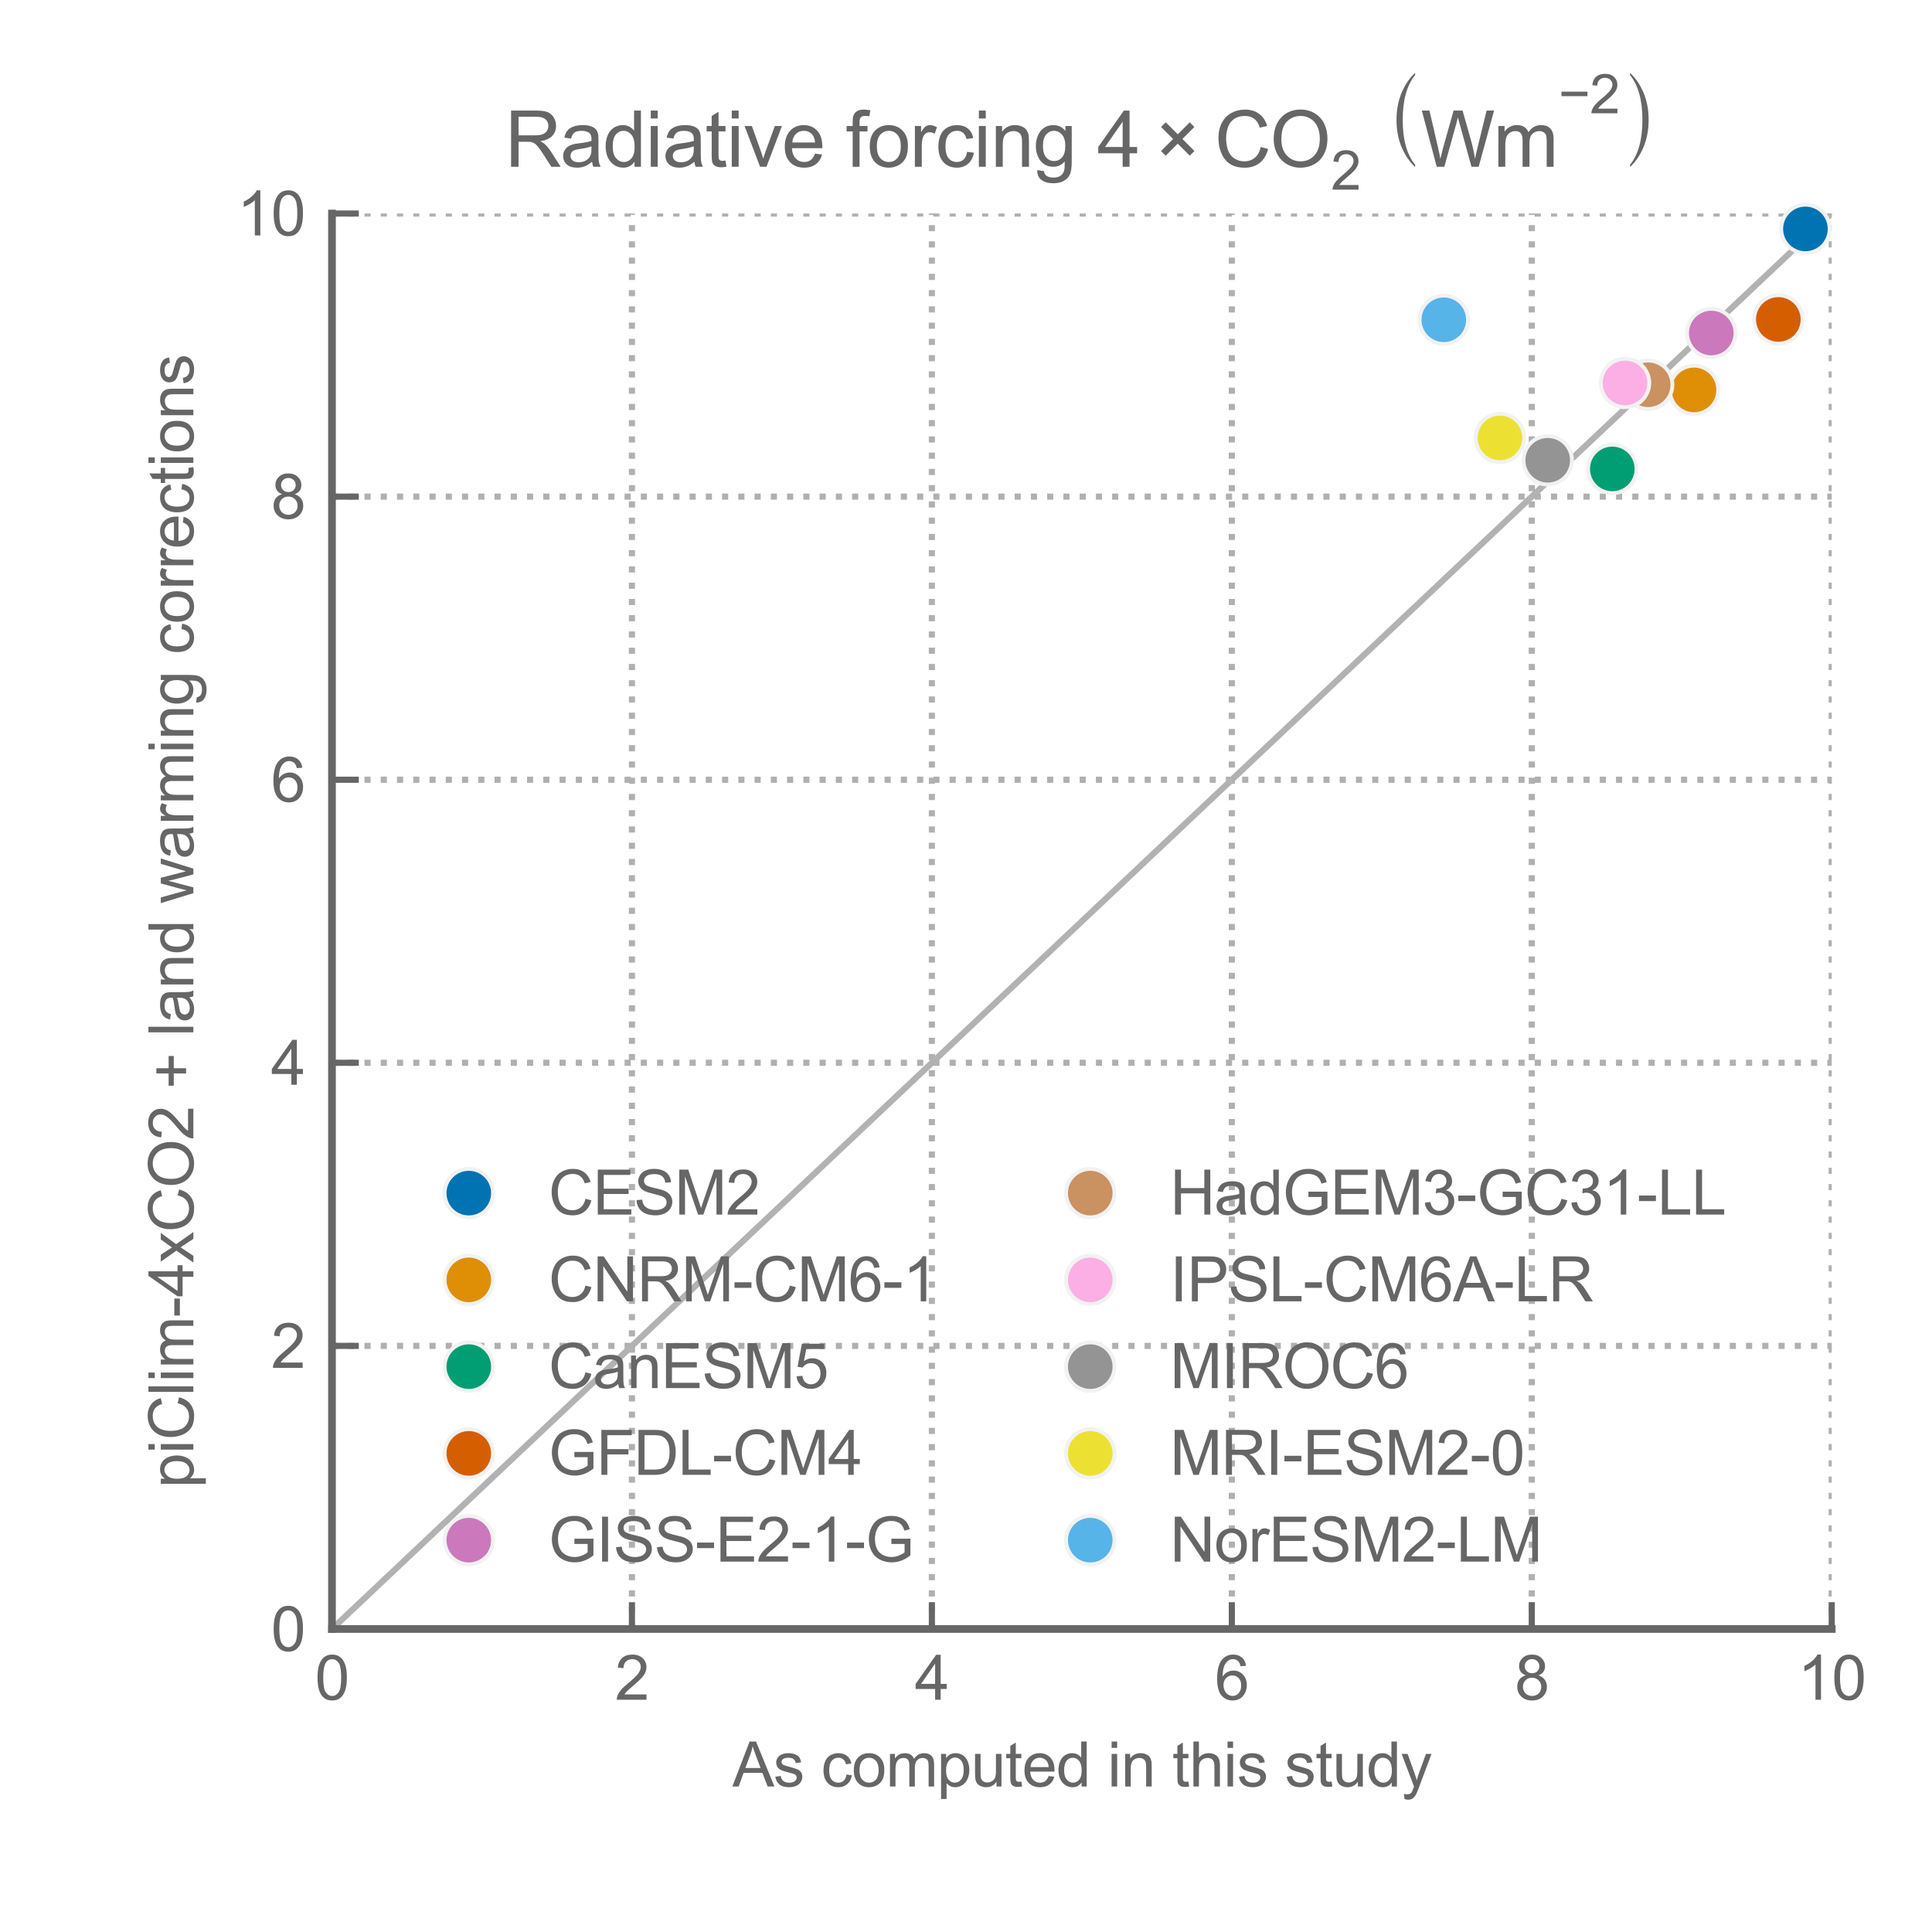 <?xml version="1.0" encoding="utf-8" standalone="no"?>
<!DOCTYPE svg PUBLIC "-//W3C//DTD SVG 1.1//EN"
  "http://www.w3.org/Graphics/SVG/1.1/DTD/svg11.dtd">
<svg xmlns:xlink="http://www.w3.org/1999/xlink" width="252pt" height="252pt" viewBox="0 0 252 252" xmlns="http://www.w3.org/2000/svg" version="1.1">
 <defs>
  <style type="text/css">*{stroke-linejoin: round; stroke-linecap: butt}</style>
 </defs>
 <g id="figure_1">
  <g id="patch_1">
   <path d="M 0 252 
L 252 252 
L 252 0 
L 0 0 
z
" style="fill: #ffffff"/>
  </g>
  <g id="axes_1">
   <g id="patch_2">
    <path d="M 43.302 212.478 
L 238.92 212.478 
L 238.92 27.849 
L 43.302 27.849 
z
" style="fill: #ffffff"/>
   </g>
   <g id="matplotlib.axis_1">
    <g id="xtick_1">
     <g id="line2d_1">
      <path d="M 43.302 212.478 
L 43.302 27.849 
" clip-path="url(#pa6c08d3710)" style="fill: none; stroke-dasharray: 0.8,1.32; stroke-dashoffset: 0; stroke: #b0b0b0; stroke-width: 0.8"/>
     </g>
     <g id="line2d_2">
      <defs>
       <path id="mc027f542a4" d="M 0 0 
L 0 -3.5 
" style="stroke: #666666; stroke-width: 0.8"/>
      </defs>
      <g>
       <use xlink:href="#mc027f542a4" x="43.302" y="212.478" style="fill: #666666; stroke: #666666; stroke-width: 0.8"/>
      </g>
     </g>
     <g id="text_1">
      <!-- 0 -->
      <g style="fill: #666666" transform="translate(41.078 221.704) scale(0.08 -0.08)">
       <defs>
        <path id="ArialMT-30" d="M 266 2259 
Q 266 3072 433 3567 
Q 600 4063 929 4331 
Q 1259 4600 1759 4600 
Q 2128 4600 2406 4451 
Q 2684 4303 2865 4023 
Q 3047 3744 3150 3342 
Q 3253 2941 3253 2259 
Q 3253 1453 3087 958 
Q 2922 463 2592 192 
Q 2263 -78 1759 -78 
Q 1097 -78 719 397 
Q 266 969 266 2259 
z
M 844 2259 
Q 844 1131 1108 757 
Q 1372 384 1759 384 
Q 2147 384 2411 759 
Q 2675 1134 2675 2259 
Q 2675 3391 2411 3762 
Q 2147 4134 1753 4134 
Q 1366 4134 1134 3806 
Q 844 3388 844 2259 
z
" transform="scale(0.016)"/>
       </defs>
       <use xlink:href="#ArialMT-30"/>
      </g>
     </g>
    </g>
    <g id="xtick_2">
     <g id="line2d_3">
      <path d="M 82.426 212.478 
L 82.426 27.849 
" clip-path="url(#pa6c08d3710)" style="fill: none; stroke-dasharray: 0.8,1.32; stroke-dashoffset: 0; stroke: #b0b0b0; stroke-width: 0.8"/>
     </g>
     <g id="line2d_4">
      <g>
       <use xlink:href="#mc027f542a4" x="82.426" y="212.478" style="fill: #666666; stroke: #666666; stroke-width: 0.8"/>
      </g>
     </g>
     <g id="text_2">
      <!-- 2 -->
      <g style="fill: #666666" transform="translate(80.201 221.704) scale(0.08 -0.08)">
       <defs>
        <path id="ArialMT-32" d="M 3222 541 
L 3222 0 
L 194 0 
Q 188 203 259 391 
Q 375 700 629 1000 
Q 884 1300 1366 1694 
Q 2113 2306 2375 2664 
Q 2638 3022 2638 3341 
Q 2638 3675 2398 3904 
Q 2159 4134 1775 4134 
Q 1369 4134 1125 3890 
Q 881 3647 878 3216 
L 300 3275 
Q 359 3922 746 4261 
Q 1134 4600 1788 4600 
Q 2447 4600 2831 4234 
Q 3216 3869 3216 3328 
Q 3216 3053 3103 2787 
Q 2991 2522 2730 2228 
Q 2469 1934 1863 1422 
Q 1356 997 1212 845 
Q 1069 694 975 541 
L 3222 541 
z
" transform="scale(0.016)"/>
       </defs>
       <use xlink:href="#ArialMT-32"/>
      </g>
     </g>
    </g>
    <g id="xtick_3">
     <g id="line2d_5">
      <path d="M 121.549 212.478 
L 121.549 27.849 
" clip-path="url(#pa6c08d3710)" style="fill: none; stroke-dasharray: 0.8,1.32; stroke-dashoffset: 0; stroke: #b0b0b0; stroke-width: 0.8"/>
     </g>
     <g id="line2d_6">
      <g>
       <use xlink:href="#mc027f542a4" x="121.549" y="212.478" style="fill: #666666; stroke: #666666; stroke-width: 0.8"/>
      </g>
     </g>
     <g id="text_3">
      <!-- 4 -->
      <g style="fill: #666666" transform="translate(119.325 221.704) scale(0.08 -0.08)">
       <defs>
        <path id="ArialMT-34" d="M 2069 0 
L 2069 1097 
L 81 1097 
L 81 1613 
L 2172 4581 
L 2631 4581 
L 2631 1613 
L 3250 1613 
L 3250 1097 
L 2631 1097 
L 2631 0 
L 2069 0 
z
M 2069 1613 
L 2069 3678 
L 634 1613 
L 2069 1613 
z
" transform="scale(0.016)"/>
       </defs>
       <use xlink:href="#ArialMT-34"/>
      </g>
     </g>
    </g>
    <g id="xtick_4">
     <g id="line2d_7">
      <path d="M 160.673 212.478 
L 160.673 27.849 
" clip-path="url(#pa6c08d3710)" style="fill: none; stroke-dasharray: 0.8,1.32; stroke-dashoffset: 0; stroke: #b0b0b0; stroke-width: 0.8"/>
     </g>
     <g id="line2d_8">
      <g>
       <use xlink:href="#mc027f542a4" x="160.673" y="212.478" style="fill: #666666; stroke: #666666; stroke-width: 0.8"/>
      </g>
     </g>
     <g id="text_4">
      <!-- 6 -->
      <g style="fill: #666666" transform="translate(158.449 221.704) scale(0.08 -0.08)">
       <defs>
        <path id="ArialMT-36" d="M 3184 3459 
L 2625 3416 
Q 2550 3747 2413 3897 
Q 2184 4138 1850 4138 
Q 1581 4138 1378 3988 
Q 1113 3794 959 3422 
Q 806 3050 800 2363 
Q 1003 2672 1297 2822 
Q 1591 2972 1913 2972 
Q 2475 2972 2870 2558 
Q 3266 2144 3266 1488 
Q 3266 1056 3080 686 
Q 2894 316 2569 119 
Q 2244 -78 1831 -78 
Q 1128 -78 684 439 
Q 241 956 241 2144 
Q 241 3472 731 4075 
Q 1159 4600 1884 4600 
Q 2425 4600 2770 4297 
Q 3116 3994 3184 3459 
z
M 888 1484 
Q 888 1194 1011 928 
Q 1134 663 1356 523 
Q 1578 384 1822 384 
Q 2178 384 2434 671 
Q 2691 959 2691 1453 
Q 2691 1928 2437 2201 
Q 2184 2475 1800 2475 
Q 1419 2475 1153 2201 
Q 888 1928 888 1484 
z
" transform="scale(0.016)"/>
       </defs>
       <use xlink:href="#ArialMT-36"/>
      </g>
     </g>
    </g>
    <g id="xtick_5">
     <g id="line2d_9">
      <path d="M 199.796 212.478 
L 199.796 27.849 
" clip-path="url(#pa6c08d3710)" style="fill: none; stroke-dasharray: 0.8,1.32; stroke-dashoffset: 0; stroke: #b0b0b0; stroke-width: 0.8"/>
     </g>
     <g id="line2d_10">
      <g>
       <use xlink:href="#mc027f542a4" x="199.796" y="212.478" style="fill: #666666; stroke: #666666; stroke-width: 0.8"/>
      </g>
     </g>
     <g id="text_5">
      <!-- 8 -->
      <g style="fill: #666666" transform="translate(197.572 221.704) scale(0.08 -0.08)">
       <defs>
        <path id="ArialMT-38" d="M 1131 2484 
Q 781 2613 612 2850 
Q 444 3088 444 3419 
Q 444 3919 803 4259 
Q 1163 4600 1759 4600 
Q 2359 4600 2725 4251 
Q 3091 3903 3091 3403 
Q 3091 3084 2923 2848 
Q 2756 2613 2416 2484 
Q 2838 2347 3058 2040 
Q 3278 1734 3278 1309 
Q 3278 722 2862 322 
Q 2447 -78 1769 -78 
Q 1091 -78 675 323 
Q 259 725 259 1325 
Q 259 1772 486 2073 
Q 713 2375 1131 2484 
z
M 1019 3438 
Q 1019 3113 1228 2906 
Q 1438 2700 1772 2700 
Q 2097 2700 2305 2904 
Q 2513 3109 2513 3406 
Q 2513 3716 2298 3927 
Q 2084 4138 1766 4138 
Q 1444 4138 1231 3931 
Q 1019 3725 1019 3438 
z
M 838 1322 
Q 838 1081 952 856 
Q 1066 631 1291 507 
Q 1516 384 1775 384 
Q 2178 384 2440 643 
Q 2703 903 2703 1303 
Q 2703 1709 2433 1975 
Q 2163 2241 1756 2241 
Q 1359 2241 1098 1978 
Q 838 1716 838 1322 
z
" transform="scale(0.016)"/>
       </defs>
       <use xlink:href="#ArialMT-38"/>
      </g>
     </g>
    </g>
    <g id="xtick_6">
     <g id="line2d_11">
      <path d="M 238.92 212.478 
L 238.92 27.849 
" clip-path="url(#pa6c08d3710)" style="fill: none; stroke-dasharray: 0.8,1.32; stroke-dashoffset: 0; stroke: #b0b0b0; stroke-width: 0.8"/>
     </g>
     <g id="line2d_12">
      <g>
       <use xlink:href="#mc027f542a4" x="238.92" y="212.478" style="fill: #666666; stroke: #666666; stroke-width: 0.8"/>
      </g>
     </g>
     <g id="text_6">
      <!-- 10 -->
      <g style="fill: #666666" transform="translate(234.471 221.704) scale(0.08 -0.08)">
       <defs>
        <path id="ArialMT-31" d="M 2384 0 
L 1822 0 
L 1822 3584 
Q 1619 3391 1289 3197 
Q 959 3003 697 2906 
L 697 3450 
Q 1169 3672 1522 3987 
Q 1875 4303 2022 4600 
L 2384 4600 
L 2384 0 
z
" transform="scale(0.016)"/>
       </defs>
       <use xlink:href="#ArialMT-31"/>
       <use xlink:href="#ArialMT-30" x="55.615"/>
      </g>
     </g>
    </g>
    <g id="text_7">
     <!-- As computed in this study -->
     <g style="fill: #666666" transform="translate(95.536 233.02) scale(0.08 -0.08)">
      <defs>
       <path id="ArialMT-41" d="M -9 0 
L 1750 4581 
L 2403 4581 
L 4278 0 
L 3588 0 
L 3053 1388 
L 1138 1388 
L 634 0 
L -9 0 
z
M 1313 1881 
L 2866 1881 
L 2388 3150 
Q 2169 3728 2063 4100 
Q 1975 3659 1816 3225 
L 1313 1881 
z
" transform="scale(0.016)"/>
       <path id="ArialMT-73" d="M 197 991 
L 753 1078 
Q 800 744 1014 566 
Q 1228 388 1613 388 
Q 2000 388 2187 545 
Q 2375 703 2375 916 
Q 2375 1106 2209 1216 
Q 2094 1291 1634 1406 
Q 1016 1563 777 1677 
Q 538 1791 414 1992 
Q 291 2194 291 2438 
Q 291 2659 392 2848 
Q 494 3038 669 3163 
Q 800 3259 1026 3326 
Q 1253 3394 1513 3394 
Q 1903 3394 2198 3281 
Q 2494 3169 2634 2976 
Q 2775 2784 2828 2463 
L 2278 2388 
Q 2241 2644 2061 2787 
Q 1881 2931 1553 2931 
Q 1166 2931 1000 2803 
Q 834 2675 834 2503 
Q 834 2394 903 2306 
Q 972 2216 1119 2156 
Q 1203 2125 1616 2013 
Q 2213 1853 2448 1751 
Q 2684 1650 2818 1456 
Q 2953 1263 2953 975 
Q 2953 694 2789 445 
Q 2625 197 2315 61 
Q 2006 -75 1616 -75 
Q 969 -75 630 194 
Q 291 463 197 991 
z
" transform="scale(0.016)"/>
       <path id="ArialMT-20" transform="scale(0.016)"/>
       <path id="ArialMT-63" d="M 2588 1216 
L 3141 1144 
Q 3050 572 2676 248 
Q 2303 -75 1759 -75 
Q 1078 -75 664 370 
Q 250 816 250 1647 
Q 250 2184 428 2587 
Q 606 2991 970 3192 
Q 1334 3394 1763 3394 
Q 2303 3394 2647 3120 
Q 2991 2847 3088 2344 
L 2541 2259 
Q 2463 2594 2264 2762 
Q 2066 2931 1784 2931 
Q 1359 2931 1093 2626 
Q 828 2322 828 1663 
Q 828 994 1084 691 
Q 1341 388 1753 388 
Q 2084 388 2306 591 
Q 2528 794 2588 1216 
z
" transform="scale(0.016)"/>
       <path id="ArialMT-6f" d="M 213 1659 
Q 213 2581 725 3025 
Q 1153 3394 1769 3394 
Q 2453 3394 2887 2945 
Q 3322 2497 3322 1706 
Q 3322 1066 3130 698 
Q 2938 331 2570 128 
Q 2203 -75 1769 -75 
Q 1072 -75 642 372 
Q 213 819 213 1659 
z
M 791 1659 
Q 791 1022 1069 705 
Q 1347 388 1769 388 
Q 2188 388 2466 706 
Q 2744 1025 2744 1678 
Q 2744 2294 2464 2611 
Q 2184 2928 1769 2928 
Q 1347 2928 1069 2612 
Q 791 2297 791 1659 
z
" transform="scale(0.016)"/>
       <path id="ArialMT-6d" d="M 422 0 
L 422 3319 
L 925 3319 
L 925 2853 
Q 1081 3097 1340 3245 
Q 1600 3394 1931 3394 
Q 2300 3394 2536 3241 
Q 2772 3088 2869 2813 
Q 3263 3394 3894 3394 
Q 4388 3394 4653 3120 
Q 4919 2847 4919 2278 
L 4919 0 
L 4359 0 
L 4359 2091 
Q 4359 2428 4304 2576 
Q 4250 2725 4106 2815 
Q 3963 2906 3769 2906 
Q 3419 2906 3187 2673 
Q 2956 2441 2956 1928 
L 2956 0 
L 2394 0 
L 2394 2156 
Q 2394 2531 2256 2718 
Q 2119 2906 1806 2906 
Q 1569 2906 1367 2781 
Q 1166 2656 1075 2415 
Q 984 2175 984 1722 
L 984 0 
L 422 0 
z
" transform="scale(0.016)"/>
       <path id="ArialMT-70" d="M 422 -1272 
L 422 3319 
L 934 3319 
L 934 2888 
Q 1116 3141 1344 3267 
Q 1572 3394 1897 3394 
Q 2322 3394 2647 3175 
Q 2972 2956 3137 2557 
Q 3303 2159 3303 1684 
Q 3303 1175 3120 767 
Q 2938 359 2589 142 
Q 2241 -75 1856 -75 
Q 1575 -75 1351 44 
Q 1128 163 984 344 
L 984 -1272 
L 422 -1272 
z
M 931 1641 
Q 931 1000 1190 694 
Q 1450 388 1819 388 
Q 2194 388 2461 705 
Q 2728 1022 2728 1688 
Q 2728 2322 2467 2637 
Q 2206 2953 1844 2953 
Q 1484 2953 1207 2617 
Q 931 2281 931 1641 
z
" transform="scale(0.016)"/>
       <path id="ArialMT-75" d="M 2597 0 
L 2597 488 
Q 2209 -75 1544 -75 
Q 1250 -75 995 37 
Q 741 150 617 320 
Q 494 491 444 738 
Q 409 903 409 1263 
L 409 3319 
L 972 3319 
L 972 1478 
Q 972 1038 1006 884 
Q 1059 663 1231 536 
Q 1403 409 1656 409 
Q 1909 409 2131 539 
Q 2353 669 2445 892 
Q 2538 1116 2538 1541 
L 2538 3319 
L 3100 3319 
L 3100 0 
L 2597 0 
z
" transform="scale(0.016)"/>
       <path id="ArialMT-74" d="M 1650 503 
L 1731 6 
Q 1494 -44 1306 -44 
Q 1000 -44 831 53 
Q 663 150 594 308 
Q 525 466 525 972 
L 525 2881 
L 113 2881 
L 113 3319 
L 525 3319 
L 525 4141 
L 1084 4478 
L 1084 3319 
L 1650 3319 
L 1650 2881 
L 1084 2881 
L 1084 941 
Q 1084 700 1114 631 
Q 1144 563 1211 522 
Q 1278 481 1403 481 
Q 1497 481 1650 503 
z
" transform="scale(0.016)"/>
       <path id="ArialMT-65" d="M 2694 1069 
L 3275 997 
Q 3138 488 2766 206 
Q 2394 -75 1816 -75 
Q 1088 -75 661 373 
Q 234 822 234 1631 
Q 234 2469 665 2931 
Q 1097 3394 1784 3394 
Q 2450 3394 2872 2941 
Q 3294 2488 3294 1666 
Q 3294 1616 3291 1516 
L 816 1516 
Q 847 969 1125 678 
Q 1403 388 1819 388 
Q 2128 388 2347 550 
Q 2566 713 2694 1069 
z
M 847 1978 
L 2700 1978 
Q 2663 2397 2488 2606 
Q 2219 2931 1791 2931 
Q 1403 2931 1139 2672 
Q 875 2413 847 1978 
z
" transform="scale(0.016)"/>
       <path id="ArialMT-64" d="M 2575 0 
L 2575 419 
Q 2259 -75 1647 -75 
Q 1250 -75 917 144 
Q 584 363 401 755 
Q 219 1147 219 1656 
Q 219 2153 384 2558 
Q 550 2963 881 3178 
Q 1213 3394 1622 3394 
Q 1922 3394 2156 3267 
Q 2391 3141 2538 2938 
L 2538 4581 
L 3097 4581 
L 3097 0 
L 2575 0 
z
M 797 1656 
Q 797 1019 1065 703 
Q 1334 388 1700 388 
Q 2069 388 2326 689 
Q 2584 991 2584 1609 
Q 2584 2291 2321 2609 
Q 2059 2928 1675 2928 
Q 1300 2928 1048 2622 
Q 797 2316 797 1656 
z
" transform="scale(0.016)"/>
       <path id="ArialMT-69" d="M 425 3934 
L 425 4581 
L 988 4581 
L 988 3934 
L 425 3934 
z
M 425 0 
L 425 3319 
L 988 3319 
L 988 0 
L 425 0 
z
" transform="scale(0.016)"/>
       <path id="ArialMT-6e" d="M 422 0 
L 422 3319 
L 928 3319 
L 928 2847 
Q 1294 3394 1984 3394 
Q 2284 3394 2536 3286 
Q 2788 3178 2913 3003 
Q 3038 2828 3088 2588 
Q 3119 2431 3119 2041 
L 3119 0 
L 2556 0 
L 2556 2019 
Q 2556 2363 2490 2533 
Q 2425 2703 2258 2804 
Q 2091 2906 1866 2906 
Q 1506 2906 1245 2678 
Q 984 2450 984 1813 
L 984 0 
L 422 0 
z
" transform="scale(0.016)"/>
       <path id="ArialMT-68" d="M 422 0 
L 422 4581 
L 984 4581 
L 984 2938 
Q 1378 3394 1978 3394 
Q 2347 3394 2619 3248 
Q 2891 3103 3008 2847 
Q 3125 2591 3125 2103 
L 3125 0 
L 2563 0 
L 2563 2103 
Q 2563 2525 2380 2717 
Q 2197 2909 1863 2909 
Q 1613 2909 1392 2779 
Q 1172 2650 1078 2428 
Q 984 2206 984 1816 
L 984 0 
L 422 0 
z
" transform="scale(0.016)"/>
       <path id="ArialMT-79" d="M 397 -1278 
L 334 -750 
Q 519 -800 656 -800 
Q 844 -800 956 -737 
Q 1069 -675 1141 -563 
Q 1194 -478 1313 -144 
Q 1328 -97 1363 -6 
L 103 3319 
L 709 3319 
L 1400 1397 
Q 1534 1031 1641 628 
Q 1738 1016 1872 1384 
L 2581 3319 
L 3144 3319 
L 1881 -56 
Q 1678 -603 1566 -809 
Q 1416 -1088 1222 -1217 
Q 1028 -1347 759 -1347 
Q 597 -1347 397 -1278 
z
" transform="scale(0.016)"/>
      </defs>
      <use xlink:href="#ArialMT-41"/>
      <use xlink:href="#ArialMT-73" x="66.699"/>
      <use xlink:href="#ArialMT-20" x="116.699"/>
      <use xlink:href="#ArialMT-63" x="144.482"/>
      <use xlink:href="#ArialMT-6f" x="194.482"/>
      <use xlink:href="#ArialMT-6d" x="250.098"/>
      <use xlink:href="#ArialMT-70" x="333.398"/>
      <use xlink:href="#ArialMT-75" x="389.014"/>
      <use xlink:href="#ArialMT-74" x="444.629"/>
      <use xlink:href="#ArialMT-65" x="472.412"/>
      <use xlink:href="#ArialMT-64" x="528.027"/>
      <use xlink:href="#ArialMT-20" x="583.643"/>
      <use xlink:href="#ArialMT-69" x="611.426"/>
      <use xlink:href="#ArialMT-6e" x="633.643"/>
      <use xlink:href="#ArialMT-20" x="689.258"/>
      <use xlink:href="#ArialMT-74" x="717.041"/>
      <use xlink:href="#ArialMT-68" x="744.824"/>
      <use xlink:href="#ArialMT-69" x="800.439"/>
      <use xlink:href="#ArialMT-73" x="822.656"/>
      <use xlink:href="#ArialMT-20" x="872.656"/>
      <use xlink:href="#ArialMT-73" x="900.439"/>
      <use xlink:href="#ArialMT-74" x="950.439"/>
      <use xlink:href="#ArialMT-75" x="978.223"/>
      <use xlink:href="#ArialMT-64" x="1033.838"/>
      <use xlink:href="#ArialMT-79" x="1089.453"/>
     </g>
    </g>
   </g>
   <g id="matplotlib.axis_2">
    <g id="ytick_1">
     <g id="line2d_13">
      <path d="M 43.302 212.478 
L 238.92 212.478 
" clip-path="url(#pa6c08d3710)" style="fill: none; stroke-dasharray: 0.8,1.32; stroke-dashoffset: 0; stroke: #b0b0b0; stroke-width: 0.8"/>
     </g>
     <g id="line2d_14">
      <defs>
       <path id="m84f89b4cf2" d="M 0 0 
L 3.5 0 
" style="stroke: #666666; stroke-width: 0.8"/>
      </defs>
      <g>
       <use xlink:href="#m84f89b4cf2" x="43.302" y="212.478" style="fill: #666666; stroke: #666666; stroke-width: 0.8"/>
      </g>
     </g>
     <g id="text_8">
      <!-- 0 -->
      <g style="fill: #666666" transform="translate(35.354 215.341) scale(0.08 -0.08)">
       <use xlink:href="#ArialMT-30"/>
      </g>
     </g>
    </g>
    <g id="ytick_2">
     <g id="line2d_15">
      <path d="M 43.302 175.552 
L 238.92 175.552 
" clip-path="url(#pa6c08d3710)" style="fill: none; stroke-dasharray: 0.8,1.32; stroke-dashoffset: 0; stroke: #b0b0b0; stroke-width: 0.8"/>
     </g>
     <g id="line2d_16">
      <g>
       <use xlink:href="#m84f89b4cf2" x="43.302" y="175.552" style="fill: #666666; stroke: #666666; stroke-width: 0.8"/>
      </g>
     </g>
     <g id="text_9">
      <!-- 2 -->
      <g style="fill: #666666" transform="translate(35.354 178.415) scale(0.08 -0.08)">
       <use xlink:href="#ArialMT-32"/>
      </g>
     </g>
    </g>
    <g id="ytick_3">
     <g id="line2d_17">
      <path d="M 43.302 138.626 
L 238.92 138.626 
" clip-path="url(#pa6c08d3710)" style="fill: none; stroke-dasharray: 0.8,1.32; stroke-dashoffset: 0; stroke: #b0b0b0; stroke-width: 0.8"/>
     </g>
     <g id="line2d_18">
      <g>
       <use xlink:href="#m84f89b4cf2" x="43.302" y="138.626" style="fill: #666666; stroke: #666666; stroke-width: 0.8"/>
      </g>
     </g>
     <g id="text_10">
      <!-- 4 -->
      <g style="fill: #666666" transform="translate(35.354 141.49) scale(0.08 -0.08)">
       <use xlink:href="#ArialMT-34"/>
      </g>
     </g>
    </g>
    <g id="ytick_4">
     <g id="line2d_19">
      <path d="M 43.302 101.701 
L 238.92 101.701 
" clip-path="url(#pa6c08d3710)" style="fill: none; stroke-dasharray: 0.8,1.32; stroke-dashoffset: 0; stroke: #b0b0b0; stroke-width: 0.8"/>
     </g>
     <g id="line2d_20">
      <g>
       <use xlink:href="#m84f89b4cf2" x="43.302" y="101.701" style="fill: #666666; stroke: #666666; stroke-width: 0.8"/>
      </g>
     </g>
     <g id="text_11">
      <!-- 6 -->
      <g style="fill: #666666" transform="translate(35.354 104.564) scale(0.08 -0.08)">
       <use xlink:href="#ArialMT-36"/>
      </g>
     </g>
    </g>
    <g id="ytick_5">
     <g id="line2d_21">
      <path d="M 43.302 64.775 
L 238.92 64.775 
" clip-path="url(#pa6c08d3710)" style="fill: none; stroke-dasharray: 0.8,1.32; stroke-dashoffset: 0; stroke: #b0b0b0; stroke-width: 0.8"/>
     </g>
     <g id="line2d_22">
      <g>
       <use xlink:href="#m84f89b4cf2" x="43.302" y="64.775" style="fill: #666666; stroke: #666666; stroke-width: 0.8"/>
      </g>
     </g>
     <g id="text_12">
      <!-- 8 -->
      <g style="fill: #666666" transform="translate(35.354 67.638) scale(0.08 -0.08)">
       <use xlink:href="#ArialMT-38"/>
      </g>
     </g>
    </g>
    <g id="ytick_6">
     <g id="line2d_23">
      <path d="M 43.302 27.849 
L 238.92 27.849 
" clip-path="url(#pa6c08d3710)" style="fill: none; stroke-dasharray: 0.8,1.32; stroke-dashoffset: 0; stroke: #b0b0b0; stroke-width: 0.8"/>
     </g>
     <g id="line2d_24">
      <g>
       <use xlink:href="#m84f89b4cf2" x="43.302" y="27.849" style="fill: #666666; stroke: #666666; stroke-width: 0.8"/>
      </g>
     </g>
     <g id="text_13">
      <!-- 10 -->
      <g style="fill: #666666" transform="translate(30.905 30.712) scale(0.08 -0.08)">
       <use xlink:href="#ArialMT-31"/>
       <use xlink:href="#ArialMT-30" x="55.615"/>
      </g>
     </g>
    </g>
    <g id="text_14">
     <!-- piClim-4xCO2 + land warming corrections -->
     <g style="fill: #666666" transform="translate(25.221 194.074) rotate(-90) scale(0.08 -0.08)">
      <defs>
       <path id="ArialMT-43" d="M 3763 1606 
L 4369 1453 
Q 4178 706 3683 314 
Q 3188 -78 2472 -78 
Q 1731 -78 1267 223 
Q 803 525 561 1097 
Q 319 1669 319 2325 
Q 319 3041 592 3573 
Q 866 4106 1370 4382 
Q 1875 4659 2481 4659 
Q 3169 4659 3637 4309 
Q 4106 3959 4291 3325 
L 3694 3184 
Q 3534 3684 3231 3912 
Q 2928 4141 2469 4141 
Q 1941 4141 1586 3887 
Q 1231 3634 1087 3207 
Q 944 2781 944 2328 
Q 944 1744 1114 1308 
Q 1284 872 1643 656 
Q 2003 441 2422 441 
Q 2931 441 3284 734 
Q 3638 1028 3763 1606 
z
" transform="scale(0.016)"/>
       <path id="ArialMT-6c" d="M 409 0 
L 409 4581 
L 972 4581 
L 972 0 
L 409 0 
z
" transform="scale(0.016)"/>
       <path id="ArialMT-2d" d="M 203 1375 
L 203 1941 
L 1931 1941 
L 1931 1375 
L 203 1375 
z
" transform="scale(0.016)"/>
       <path id="ArialMT-78" d="M 47 0 
L 1259 1725 
L 138 3319 
L 841 3319 
L 1350 2541 
Q 1494 2319 1581 2169 
Q 1719 2375 1834 2534 
L 2394 3319 
L 3066 3319 
L 1919 1756 
L 3153 0 
L 2463 0 
L 1781 1031 
L 1600 1309 
L 728 0 
L 47 0 
z
" transform="scale(0.016)"/>
       <path id="ArialMT-4f" d="M 309 2231 
Q 309 3372 921 4017 
Q 1534 4663 2503 4663 
Q 3138 4663 3647 4359 
Q 4156 4056 4423 3514 
Q 4691 2972 4691 2284 
Q 4691 1588 4409 1038 
Q 4128 488 3612 205 
Q 3097 -78 2500 -78 
Q 1853 -78 1343 234 
Q 834 547 571 1087 
Q 309 1628 309 2231 
z
M 934 2222 
Q 934 1394 1379 917 
Q 1825 441 2497 441 
Q 3181 441 3623 922 
Q 4066 1403 4066 2288 
Q 4066 2847 3877 3264 
Q 3688 3681 3323 3911 
Q 2959 4141 2506 4141 
Q 1863 4141 1398 3698 
Q 934 3256 934 2222 
z
" transform="scale(0.016)"/>
       <path id="ArialMT-2b" d="M 1603 741 
L 1603 1997 
L 356 1997 
L 356 2522 
L 1603 2522 
L 1603 3769 
L 2134 3769 
L 2134 2522 
L 3381 2522 
L 3381 1997 
L 2134 1997 
L 2134 741 
L 1603 741 
z
" transform="scale(0.016)"/>
       <path id="ArialMT-61" d="M 2588 409 
Q 2275 144 1986 34 
Q 1697 -75 1366 -75 
Q 819 -75 525 192 
Q 231 459 231 875 
Q 231 1119 342 1320 
Q 453 1522 633 1644 
Q 813 1766 1038 1828 
Q 1203 1872 1538 1913 
Q 2219 1994 2541 2106 
Q 2544 2222 2544 2253 
Q 2544 2597 2384 2738 
Q 2169 2928 1744 2928 
Q 1347 2928 1158 2789 
Q 969 2650 878 2297 
L 328 2372 
Q 403 2725 575 2942 
Q 747 3159 1072 3276 
Q 1397 3394 1825 3394 
Q 2250 3394 2515 3294 
Q 2781 3194 2906 3042 
Q 3031 2891 3081 2659 
Q 3109 2516 3109 2141 
L 3109 1391 
Q 3109 606 3145 398 
Q 3181 191 3288 0 
L 2700 0 
Q 2613 175 2588 409 
z
M 2541 1666 
Q 2234 1541 1622 1453 
Q 1275 1403 1131 1340 
Q 988 1278 909 1158 
Q 831 1038 831 891 
Q 831 666 1001 516 
Q 1172 366 1500 366 
Q 1825 366 2078 508 
Q 2331 650 2450 897 
Q 2541 1088 2541 1459 
L 2541 1666 
z
" transform="scale(0.016)"/>
       <path id="ArialMT-77" d="M 1034 0 
L 19 3319 
L 600 3319 
L 1128 1403 
L 1325 691 
Q 1338 744 1497 1375 
L 2025 3319 
L 2603 3319 
L 3100 1394 
L 3266 759 
L 3456 1400 
L 4025 3319 
L 4572 3319 
L 3534 0 
L 2950 0 
L 2422 1988 
L 2294 2553 
L 1622 0 
L 1034 0 
z
" transform="scale(0.016)"/>
       <path id="ArialMT-72" d="M 416 0 
L 416 3319 
L 922 3319 
L 922 2816 
Q 1116 3169 1280 3281 
Q 1444 3394 1641 3394 
Q 1925 3394 2219 3213 
L 2025 2691 
Q 1819 2813 1613 2813 
Q 1428 2813 1281 2702 
Q 1134 2591 1072 2394 
Q 978 2094 978 1738 
L 978 0 
L 416 0 
z
" transform="scale(0.016)"/>
       <path id="ArialMT-67" d="M 319 -275 
L 866 -356 
Q 900 -609 1056 -725 
Q 1266 -881 1628 -881 
Q 2019 -881 2231 -725 
Q 2444 -569 2519 -288 
Q 2563 -116 2559 434 
Q 2191 0 1641 0 
Q 956 0 581 494 
Q 206 988 206 1678 
Q 206 2153 378 2554 
Q 550 2956 876 3175 
Q 1203 3394 1644 3394 
Q 2231 3394 2613 2919 
L 2613 3319 
L 3131 3319 
L 3131 450 
Q 3131 -325 2973 -648 
Q 2816 -972 2473 -1159 
Q 2131 -1347 1631 -1347 
Q 1038 -1347 672 -1080 
Q 306 -813 319 -275 
z
M 784 1719 
Q 784 1066 1043 766 
Q 1303 466 1694 466 
Q 2081 466 2343 764 
Q 2606 1063 2606 1700 
Q 2606 2309 2336 2618 
Q 2066 2928 1684 2928 
Q 1309 2928 1046 2623 
Q 784 2319 784 1719 
z
" transform="scale(0.016)"/>
      </defs>
      <use xlink:href="#ArialMT-70"/>
      <use xlink:href="#ArialMT-69" x="55.615"/>
      <use xlink:href="#ArialMT-43" x="77.832"/>
      <use xlink:href="#ArialMT-6c" x="150.049"/>
      <use xlink:href="#ArialMT-69" x="172.266"/>
      <use xlink:href="#ArialMT-6d" x="194.482"/>
      <use xlink:href="#ArialMT-2d" x="277.783"/>
      <use xlink:href="#ArialMT-34" x="311.084"/>
      <use xlink:href="#ArialMT-78" x="366.699"/>
      <use xlink:href="#ArialMT-43" x="416.699"/>
      <use xlink:href="#ArialMT-4f" x="488.916"/>
      <use xlink:href="#ArialMT-32" x="566.699"/>
      <use xlink:href="#ArialMT-20" x="622.314"/>
      <use xlink:href="#ArialMT-2b" x="650.098"/>
      <use xlink:href="#ArialMT-20" x="708.496"/>
      <use xlink:href="#ArialMT-6c" x="736.279"/>
      <use xlink:href="#ArialMT-61" x="758.496"/>
      <use xlink:href="#ArialMT-6e" x="814.111"/>
      <use xlink:href="#ArialMT-64" x="869.727"/>
      <use xlink:href="#ArialMT-20" x="925.342"/>
      <use xlink:href="#ArialMT-77" x="953.125"/>
      <use xlink:href="#ArialMT-61" x="1025.342"/>
      <use xlink:href="#ArialMT-72" x="1080.957"/>
      <use xlink:href="#ArialMT-6d" x="1114.258"/>
      <use xlink:href="#ArialMT-69" x="1197.559"/>
      <use xlink:href="#ArialMT-6e" x="1219.775"/>
      <use xlink:href="#ArialMT-67" x="1275.391"/>
      <use xlink:href="#ArialMT-20" x="1331.006"/>
      <use xlink:href="#ArialMT-63" x="1358.789"/>
      <use xlink:href="#ArialMT-6f" x="1408.789"/>
      <use xlink:href="#ArialMT-72" x="1464.404"/>
      <use xlink:href="#ArialMT-72" x="1497.705"/>
      <use xlink:href="#ArialMT-65" x="1531.006"/>
      <use xlink:href="#ArialMT-63" x="1586.621"/>
      <use xlink:href="#ArialMT-74" x="1636.621"/>
      <use xlink:href="#ArialMT-69" x="1664.404"/>
      <use xlink:href="#ArialMT-6f" x="1686.621"/>
      <use xlink:href="#ArialMT-6e" x="1742.236"/>
      <use xlink:href="#ArialMT-73" x="1797.852"/>
     </g>
    </g>
   </g>
   <g id="line2d_25">
    <path d="M 43.302 212.478 
L 238.92 27.849 
" clip-path="url(#pa6c08d3710)" style="fill: none; stroke: #b2b2b2; stroke-width: 0.8; stroke-linecap: square"/>
   </g>
   <g id="patch_3">
    <path d="M 43.302 212.478 
L 43.302 27.849 
" style="fill: none; stroke: #666666; stroke-linejoin: miter; stroke-linecap: square"/>
   </g>
   <g id="patch_4">
    <path d="M 43.302 212.478 
L 238.92 212.478 
" style="fill: none; stroke: #666666; stroke-linejoin: miter; stroke-linecap: square"/>
   </g>
   <g id="text_15">
    <!-- Radiative forcing $4\times CO_2$ $\left(Wm^{-2}\right)$ -->
    <g style="fill: #666666" transform="translate(65.861 21.849) scale(0.1 -0.1)">
     <defs>
      <path id="ArialMT-52" d="M 503 0 
L 503 4581 
L 2534 4581 
Q 3147 4581 3465 4457 
Q 3784 4334 3975 4021 
Q 4166 3709 4166 3331 
Q 4166 2844 3850 2509 
Q 3534 2175 2875 2084 
Q 3116 1969 3241 1856 
Q 3506 1613 3744 1247 
L 4541 0 
L 3778 0 
L 3172 953 
Q 2906 1366 2734 1584 
Q 2563 1803 2427 1890 
Q 2291 1978 2150 2013 
Q 2047 2034 1813 2034 
L 1109 2034 
L 1109 0 
L 503 0 
z
M 1109 2559 
L 2413 2559 
Q 2828 2559 3062 2645 
Q 3297 2731 3419 2920 
Q 3541 3109 3541 3331 
Q 3541 3656 3305 3865 
Q 3069 4075 2559 4075 
L 1109 4075 
L 1109 2559 
z
" transform="scale(0.016)"/>
      <path id="ArialMT-76" d="M 1344 0 
L 81 3319 
L 675 3319 
L 1388 1331 
Q 1503 1009 1600 663 
Q 1675 925 1809 1294 
L 2547 3319 
L 3125 3319 
L 1869 0 
L 1344 0 
z
" transform="scale(0.016)"/>
      <path id="ArialMT-66" d="M 556 0 
L 556 2881 
L 59 2881 
L 59 3319 
L 556 3319 
L 556 3672 
Q 556 4006 616 4169 
Q 697 4388 901 4523 
Q 1106 4659 1475 4659 
Q 1713 4659 2000 4603 
L 1916 4113 
Q 1741 4144 1584 4144 
Q 1328 4144 1222 4034 
Q 1116 3925 1116 3625 
L 1116 3319 
L 1763 3319 
L 1763 2881 
L 1116 2881 
L 1116 0 
L 556 0 
z
" transform="scale(0.016)"/>
      <path id="ArialMT-d7" d="M 503 1278 
L 1488 2263 
L 506 3244 
L 888 3625 
L 1869 2644 
L 2847 3622 
L 3222 3244 
L 2247 2266 
L 3228 1284 
L 2847 903 
L 1866 1884 
L 881 900 
L 503 1278 
z
" transform="scale(0.016)"/>
      <path id="STIXSizeOneSym-Regular-28" d="M 2445 -858 
L 2445 -1050 
Q 1728 -371 1309 630 
Q 890 1632 890 2886 
Q 890 4122 1309 5136 
Q 1728 6150 2445 6822 
L 2445 6630 
Q 1408 5363 1408 2886 
Q 1408 410 2445 -858 
z
" transform="scale(0.016)"/>
      <path id="ArialMT-57" d="M 1294 0 
L 78 4581 
L 700 4581 
L 1397 1578 
Q 1509 1106 1591 641 
Q 1766 1375 1797 1488 
L 2669 4581 
L 3400 4581 
L 4056 2263 
Q 4303 1400 4413 641 
Q 4500 1075 4641 1638 
L 5359 4581 
L 5969 4581 
L 4713 0 
L 4128 0 
L 3163 3491 
Q 3041 3928 3019 4028 
Q 2947 3713 2884 3491 
L 1913 0 
L 1294 0 
z
" transform="scale(0.016)"/>
      <path id="ArialMT-2212" d="M 3381 1997 
L 356 1997 
L 356 2522 
L 3381 2522 
L 3381 1997 
z
" transform="scale(0.016)"/>
      <path id="STIXSizeOneSym-Regular-29" d="M 550 6630 
L 550 6822 
Q 1267 6144 1686 5142 
Q 2106 4141 2106 2886 
Q 2106 1651 1686 636 
Q 1267 -378 550 -1050 
L 550 -858 
Q 1587 410 1587 2886 
Q 1587 5363 550 6630 
z
" transform="scale(0.016)"/>
     </defs>
     <use xlink:href="#ArialMT-52" transform="translate(0 0.994)"/>
     <use xlink:href="#ArialMT-61" transform="translate(72.217 0.994)"/>
     <use xlink:href="#ArialMT-64" transform="translate(127.832 0.994)"/>
     <use xlink:href="#ArialMT-69" transform="translate(183.447 0.994)"/>
     <use xlink:href="#ArialMT-61" transform="translate(205.664 0.994)"/>
     <use xlink:href="#ArialMT-74" transform="translate(261.279 0.994)"/>
     <use xlink:href="#ArialMT-69" transform="translate(289.062 0.994)"/>
     <use xlink:href="#ArialMT-76" transform="translate(311.279 0.994)"/>
     <use xlink:href="#ArialMT-65" transform="translate(361.279 0.994)"/>
     <use xlink:href="#ArialMT-20" transform="translate(416.895 0.994)"/>
     <use xlink:href="#ArialMT-66" transform="translate(444.678 0.994)"/>
     <use xlink:href="#ArialMT-6f" transform="translate(472.461 0.994)"/>
     <use xlink:href="#ArialMT-72" transform="translate(528.076 0.994)"/>
     <use xlink:href="#ArialMT-63" transform="translate(561.377 0.994)"/>
     <use xlink:href="#ArialMT-69" transform="translate(611.377 0.994)"/>
     <use xlink:href="#ArialMT-6e" transform="translate(633.594 0.994)"/>
     <use xlink:href="#ArialMT-67" transform="translate(689.209 0.994)"/>
     <use xlink:href="#ArialMT-20" transform="translate(744.824 0.994)"/>
     <use xlink:href="#ArialMT-34" transform="translate(772.607 0.994)"/>
     <use xlink:href="#ArialMT-d7" transform="translate(847.705 0.994)"/>
     <use xlink:href="#ArialMT-43" transform="translate(925.586 0.994)"/>
     <use xlink:href="#ArialMT-4f" transform="translate(997.803 0.994)"/>
     <use xlink:href="#ArialMT-32" transform="translate(1077.328 -28.875) scale(0.7)"/>
     <use xlink:href="#ArialMT-20" transform="translate(1121.237 0.994)"/>
     <use xlink:href="#STIXSizeOneSym-Regular-28" transform="translate(1149.02 16.994) scale(0.976)"/>
     <use xlink:href="#ArialMT-57" transform="translate(1194.68 0.994)"/>
     <use xlink:href="#ArialMT-6d" transform="translate(1289.064 0.994)"/>
     <use xlink:href="#ArialMT-2212" transform="translate(1374.107 70.688) scale(0.7)"/>
     <use xlink:href="#ArialMT-32" transform="translate(1414.986 70.688) scale(0.7)"/>
     <use xlink:href="#STIXSizeOneSym-Regular-29" transform="translate(1458.895 16.994) scale(0.976)"/>
    </g>
   </g>
   <g id="legend_1">
    <g id="line2d_26">
     <defs>
      <path id="me904879369" d="M 0 3.162 
C 0.839 3.162 1.643 2.829 2.236 2.236 
C 2.829 1.643 3.162 0.839 3.162 0 
C 3.162 -0.839 2.829 -1.643 2.236 -2.236 
C 1.643 -2.829 0.839 -3.162 0 -3.162 
C -0.839 -3.162 -1.643 -2.829 -2.236 -2.236 
C -2.829 -1.643 -3.162 -0.839 -3.162 0 
C -3.162 0.839 -2.829 1.643 -2.236 2.236 
C -1.643 2.829 -0.839 3.162 0 3.162 
z
" style="stroke: #f2f2f2; stroke-width: 0.506"/>
     </defs>
     <g>
      <use xlink:href="#me904879369" x="61.146" y="155.623" style="fill: #0173b2; stroke: #f2f2f2; stroke-width: 0.506"/>
     </g>
    </g>
    <g id="text_16">
     <!-- CESM2 -->
     <g style="fill: #666666" transform="translate(71.546 158.423) scale(0.08 -0.08)">
      <defs>
       <path id="ArialMT-45" d="M 506 0 
L 506 4581 
L 3819 4581 
L 3819 4041 
L 1113 4041 
L 1113 2638 
L 3647 2638 
L 3647 2100 
L 1113 2100 
L 1113 541 
L 3925 541 
L 3925 0 
L 506 0 
z
" transform="scale(0.016)"/>
       <path id="ArialMT-53" d="M 288 1472 
L 859 1522 
Q 900 1178 1048 958 
Q 1197 738 1509 602 
Q 1822 466 2213 466 
Q 2559 466 2825 569 
Q 3091 672 3220 851 
Q 3350 1031 3350 1244 
Q 3350 1459 3225 1620 
Q 3100 1781 2813 1891 
Q 2628 1963 1997 2114 
Q 1366 2266 1113 2400 
Q 784 2572 623 2826 
Q 463 3081 463 3397 
Q 463 3744 659 4045 
Q 856 4347 1234 4503 
Q 1613 4659 2075 4659 
Q 2584 4659 2973 4495 
Q 3363 4331 3572 4012 
Q 3781 3694 3797 3291 
L 3216 3247 
Q 3169 3681 2898 3903 
Q 2628 4125 2100 4125 
Q 1550 4125 1298 3923 
Q 1047 3722 1047 3438 
Q 1047 3191 1225 3031 
Q 1400 2872 2139 2705 
Q 2878 2538 3153 2413 
Q 3553 2228 3743 1945 
Q 3934 1663 3934 1294 
Q 3934 928 3725 604 
Q 3516 281 3123 101 
Q 2731 -78 2241 -78 
Q 1619 -78 1198 103 
Q 778 284 539 648 
Q 300 1013 288 1472 
z
" transform="scale(0.016)"/>
       <path id="ArialMT-4d" d="M 475 0 
L 475 4581 
L 1388 4581 
L 2472 1338 
Q 2622 884 2691 659 
Q 2769 909 2934 1394 
L 4031 4581 
L 4847 4581 
L 4847 0 
L 4263 0 
L 4263 3834 
L 2931 0 
L 2384 0 
L 1059 3900 
L 1059 0 
L 475 0 
z
" transform="scale(0.016)"/>
      </defs>
      <use xlink:href="#ArialMT-43"/>
      <use xlink:href="#ArialMT-45" x="72.217"/>
      <use xlink:href="#ArialMT-53" x="138.916"/>
      <use xlink:href="#ArialMT-4d" x="205.615"/>
      <use xlink:href="#ArialMT-32" x="288.916"/>
     </g>
    </g>
    <g id="line2d_27">
     <defs>
      <path id="m7b44b1f29a" d="M 0 3.162 
C 0.839 3.162 1.643 2.829 2.236 2.236 
C 2.829 1.643 3.162 0.839 3.162 0 
C 3.162 -0.839 2.829 -1.643 2.236 -2.236 
C 1.643 -2.829 0.839 -3.162 0 -3.162 
C -0.839 -3.162 -1.643 -2.829 -2.236 -2.236 
C -2.829 -1.643 -3.162 -0.839 -3.162 0 
C -3.162 0.839 -2.829 1.643 -2.236 2.236 
C -1.643 2.829 -0.839 3.162 0 3.162 
z
" style="stroke: #f2f2f2; stroke-width: 0.506"/>
     </defs>
     <g>
      <use xlink:href="#m7b44b1f29a" x="61.146" y="166.939" style="fill: #de8f05; stroke: #f2f2f2; stroke-width: 0.506"/>
     </g>
    </g>
    <g id="text_17">
     <!-- CNRM-CM6-1 -->
     <g style="fill: #666666" transform="translate(71.546 169.739) scale(0.08 -0.08)">
      <defs>
       <path id="ArialMT-4e" d="M 488 0 
L 488 4581 
L 1109 4581 
L 3516 984 
L 3516 4581 
L 4097 4581 
L 4097 0 
L 3475 0 
L 1069 3600 
L 1069 0 
L 488 0 
z
" transform="scale(0.016)"/>
      </defs>
      <use xlink:href="#ArialMT-43"/>
      <use xlink:href="#ArialMT-4e" x="72.217"/>
      <use xlink:href="#ArialMT-52" x="144.434"/>
      <use xlink:href="#ArialMT-4d" x="216.65"/>
      <use xlink:href="#ArialMT-2d" x="299.951"/>
      <use xlink:href="#ArialMT-43" x="333.252"/>
      <use xlink:href="#ArialMT-4d" x="405.469"/>
      <use xlink:href="#ArialMT-36" x="488.77"/>
      <use xlink:href="#ArialMT-2d" x="544.385"/>
      <use xlink:href="#ArialMT-31" x="577.686"/>
     </g>
    </g>
    <g id="line2d_28">
     <defs>
      <path id="m2e91bb9544" d="M 0 3.162 
C 0.839 3.162 1.643 2.829 2.236 2.236 
C 2.829 1.643 3.162 0.839 3.162 0 
C 3.162 -0.839 2.829 -1.643 2.236 -2.236 
C 1.643 -2.829 0.839 -3.162 0 -3.162 
C -0.839 -3.162 -1.643 -2.829 -2.236 -2.236 
C -2.829 -1.643 -3.162 -0.839 -3.162 0 
C -3.162 0.839 -2.829 1.643 -2.236 2.236 
C -1.643 2.829 -0.839 3.162 0 3.162 
z
" style="stroke: #f2f2f2; stroke-width: 0.506"/>
     </defs>
     <g>
      <use xlink:href="#m2e91bb9544" x="61.146" y="178.255" style="fill: #029e73; stroke: #f2f2f2; stroke-width: 0.506"/>
     </g>
    </g>
    <g id="text_18">
     <!-- CanESM5 -->
     <g style="fill: #666666" transform="translate(71.546 181.055) scale(0.08 -0.08)">
      <defs>
       <path id="ArialMT-35" d="M 266 1200 
L 856 1250 
Q 922 819 1161 601 
Q 1400 384 1738 384 
Q 2144 384 2425 690 
Q 2706 997 2706 1503 
Q 2706 1984 2436 2262 
Q 2166 2541 1728 2541 
Q 1456 2541 1237 2417 
Q 1019 2294 894 2097 
L 366 2166 
L 809 4519 
L 3088 4519 
L 3088 3981 
L 1259 3981 
L 1013 2750 
Q 1425 3038 1878 3038 
Q 2478 3038 2890 2622 
Q 3303 2206 3303 1553 
Q 3303 931 2941 478 
Q 2500 -78 1738 -78 
Q 1113 -78 717 272 
Q 322 622 266 1200 
z
" transform="scale(0.016)"/>
      </defs>
      <use xlink:href="#ArialMT-43"/>
      <use xlink:href="#ArialMT-61" x="72.217"/>
      <use xlink:href="#ArialMT-6e" x="127.832"/>
      <use xlink:href="#ArialMT-45" x="183.447"/>
      <use xlink:href="#ArialMT-53" x="250.146"/>
      <use xlink:href="#ArialMT-4d" x="316.846"/>
      <use xlink:href="#ArialMT-35" x="400.146"/>
     </g>
    </g>
    <g id="line2d_29">
     <defs>
      <path id="m3aa76b9900" d="M 0 3.162 
C 0.839 3.162 1.643 2.829 2.236 2.236 
C 2.829 1.643 3.162 0.839 3.162 0 
C 3.162 -0.839 2.829 -1.643 2.236 -2.236 
C 1.643 -2.829 0.839 -3.162 0 -3.162 
C -0.839 -3.162 -1.643 -2.829 -2.236 -2.236 
C -2.829 -1.643 -3.162 -0.839 -3.162 0 
C -3.162 0.839 -2.829 1.643 -2.236 2.236 
C -1.643 2.829 -0.839 3.162 0 3.162 
z
" style="stroke: #f2f2f2; stroke-width: 0.506"/>
     </defs>
     <g>
      <use xlink:href="#m3aa76b9900" x="61.146" y="189.571" style="fill: #d55e00; stroke: #f2f2f2; stroke-width: 0.506"/>
     </g>
    </g>
    <g id="text_19">
     <!-- GFDL-CM4 -->
     <g style="fill: #666666" transform="translate(71.546 192.371) scale(0.08 -0.08)">
      <defs>
       <path id="ArialMT-47" d="M 2638 1797 
L 2638 2334 
L 4578 2338 
L 4578 638 
Q 4131 281 3656 101 
Q 3181 -78 2681 -78 
Q 2006 -78 1454 211 
Q 903 500 622 1047 
Q 341 1594 341 2269 
Q 341 2938 620 3517 
Q 900 4097 1425 4378 
Q 1950 4659 2634 4659 
Q 3131 4659 3532 4498 
Q 3934 4338 4162 4050 
Q 4391 3763 4509 3300 
L 3963 3150 
Q 3859 3500 3706 3700 
Q 3553 3900 3268 4020 
Q 2984 4141 2638 4141 
Q 2222 4141 1919 4014 
Q 1616 3888 1430 3681 
Q 1244 3475 1141 3228 
Q 966 2803 966 2306 
Q 966 1694 1177 1281 
Q 1388 869 1791 669 
Q 2194 469 2647 469 
Q 3041 469 3416 620 
Q 3791 772 3984 944 
L 3984 1797 
L 2638 1797 
z
" transform="scale(0.016)"/>
       <path id="ArialMT-46" d="M 525 0 
L 525 4581 
L 3616 4581 
L 3616 4041 
L 1131 4041 
L 1131 2622 
L 3281 2622 
L 3281 2081 
L 1131 2081 
L 1131 0 
L 525 0 
z
" transform="scale(0.016)"/>
       <path id="ArialMT-44" d="M 494 0 
L 494 4581 
L 2072 4581 
Q 2606 4581 2888 4516 
Q 3281 4425 3559 4188 
Q 3922 3881 4101 3404 
Q 4281 2928 4281 2316 
Q 4281 1794 4159 1391 
Q 4038 988 3847 723 
Q 3656 459 3429 307 
Q 3203 156 2883 78 
Q 2563 0 2147 0 
L 494 0 
z
M 1100 541 
L 2078 541 
Q 2531 541 2789 625 
Q 3047 709 3200 863 
Q 3416 1078 3536 1442 
Q 3656 1806 3656 2325 
Q 3656 3044 3420 3430 
Q 3184 3816 2847 3947 
Q 2603 4041 2063 4041 
L 1100 4041 
L 1100 541 
z
" transform="scale(0.016)"/>
       <path id="ArialMT-4c" d="M 469 0 
L 469 4581 
L 1075 4581 
L 1075 541 
L 3331 541 
L 3331 0 
L 469 0 
z
" transform="scale(0.016)"/>
      </defs>
      <use xlink:href="#ArialMT-47"/>
      <use xlink:href="#ArialMT-46" x="77.783"/>
      <use xlink:href="#ArialMT-44" x="138.867"/>
      <use xlink:href="#ArialMT-4c" x="211.084"/>
      <use xlink:href="#ArialMT-2d" x="266.699"/>
      <use xlink:href="#ArialMT-43" x="300"/>
      <use xlink:href="#ArialMT-4d" x="372.217"/>
      <use xlink:href="#ArialMT-34" x="455.518"/>
     </g>
    </g>
    <g id="line2d_30">
     <defs>
      <path id="m337af8c0a0" d="M 0 3.162 
C 0.839 3.162 1.643 2.829 2.236 2.236 
C 2.829 1.643 3.162 0.839 3.162 0 
C 3.162 -0.839 2.829 -1.643 2.236 -2.236 
C 1.643 -2.829 0.839 -3.162 0 -3.162 
C -0.839 -3.162 -1.643 -2.829 -2.236 -2.236 
C -2.829 -1.643 -3.162 -0.839 -3.162 0 
C -3.162 0.839 -2.829 1.643 -2.236 2.236 
C -1.643 2.829 -0.839 3.162 0 3.162 
z
" style="stroke: #f2f2f2; stroke-width: 0.506"/>
     </defs>
     <g>
      <use xlink:href="#m337af8c0a0" x="61.146" y="200.888" style="fill: #cc78bc; stroke: #f2f2f2; stroke-width: 0.506"/>
     </g>
    </g>
    <g id="text_20">
     <!-- GISS-E2-1-G -->
     <g style="fill: #666666" transform="translate(71.546 203.688) scale(0.08 -0.08)">
      <defs>
       <path id="ArialMT-49" d="M 597 0 
L 597 4581 
L 1203 4581 
L 1203 0 
L 597 0 
z
" transform="scale(0.016)"/>
      </defs>
      <use xlink:href="#ArialMT-47"/>
      <use xlink:href="#ArialMT-49" x="77.783"/>
      <use xlink:href="#ArialMT-53" x="105.566"/>
      <use xlink:href="#ArialMT-53" x="172.266"/>
      <use xlink:href="#ArialMT-2d" x="238.965"/>
      <use xlink:href="#ArialMT-45" x="272.266"/>
      <use xlink:href="#ArialMT-32" x="338.965"/>
      <use xlink:href="#ArialMT-2d" x="394.58"/>
      <use xlink:href="#ArialMT-31" x="427.881"/>
      <use xlink:href="#ArialMT-2d" x="483.496"/>
      <use xlink:href="#ArialMT-47" x="516.797"/>
     </g>
    </g>
    <g id="line2d_31">
     <defs>
      <path id="m210061e161" d="M 0 3.162 
C 0.839 3.162 1.643 2.829 2.236 2.236 
C 2.829 1.643 3.162 0.839 3.162 0 
C 3.162 -0.839 2.829 -1.643 2.236 -2.236 
C 1.643 -2.829 0.839 -3.162 0 -3.162 
C -0.839 -3.162 -1.643 -2.829 -2.236 -2.236 
C -2.829 -1.643 -3.162 -0.839 -3.162 0 
C -3.162 0.839 -2.829 1.643 -2.236 2.236 
C -1.643 2.829 -0.839 3.162 0 3.162 
z
" style="stroke: #f2f2f2; stroke-width: 0.506"/>
     </defs>
     <g>
      <use xlink:href="#m210061e161" x="142.208" y="155.623" style="fill: #ca9161; stroke: #f2f2f2; stroke-width: 0.506"/>
     </g>
    </g>
    <g id="text_21">
     <!-- HadGEM3-GC31-LL -->
     <g style="fill: #666666" transform="translate(152.608 158.423) scale(0.08 -0.08)">
      <defs>
       <path id="ArialMT-48" d="M 513 0 
L 513 4581 
L 1119 4581 
L 1119 2700 
L 3500 2700 
L 3500 4581 
L 4106 4581 
L 4106 0 
L 3500 0 
L 3500 2159 
L 1119 2159 
L 1119 0 
L 513 0 
z
" transform="scale(0.016)"/>
       <path id="ArialMT-33" d="M 269 1209 
L 831 1284 
Q 928 806 1161 595 
Q 1394 384 1728 384 
Q 2125 384 2398 659 
Q 2672 934 2672 1341 
Q 2672 1728 2419 1979 
Q 2166 2231 1775 2231 
Q 1616 2231 1378 2169 
L 1441 2663 
Q 1497 2656 1531 2656 
Q 1891 2656 2178 2843 
Q 2466 3031 2466 3422 
Q 2466 3731 2256 3934 
Q 2047 4138 1716 4138 
Q 1388 4138 1169 3931 
Q 950 3725 888 3313 
L 325 3413 
Q 428 3978 793 4289 
Q 1159 4600 1703 4600 
Q 2078 4600 2393 4439 
Q 2709 4278 2876 4000 
Q 3044 3722 3044 3409 
Q 3044 3113 2884 2869 
Q 2725 2625 2413 2481 
Q 2819 2388 3044 2092 
Q 3269 1797 3269 1353 
Q 3269 753 2831 336 
Q 2394 -81 1725 -81 
Q 1122 -81 723 278 
Q 325 638 269 1209 
z
" transform="scale(0.016)"/>
      </defs>
      <use xlink:href="#ArialMT-48"/>
      <use xlink:href="#ArialMT-61" x="72.217"/>
      <use xlink:href="#ArialMT-64" x="127.832"/>
      <use xlink:href="#ArialMT-47" x="183.447"/>
      <use xlink:href="#ArialMT-45" x="261.23"/>
      <use xlink:href="#ArialMT-4d" x="327.93"/>
      <use xlink:href="#ArialMT-33" x="411.23"/>
      <use xlink:href="#ArialMT-2d" x="466.846"/>
      <use xlink:href="#ArialMT-47" x="500.146"/>
      <use xlink:href="#ArialMT-43" x="577.93"/>
      <use xlink:href="#ArialMT-33" x="650.146"/>
      <use xlink:href="#ArialMT-31" x="705.762"/>
      <use xlink:href="#ArialMT-2d" x="761.377"/>
      <use xlink:href="#ArialMT-4c" x="794.678"/>
      <use xlink:href="#ArialMT-4c" x="850.293"/>
     </g>
    </g>
    <g id="line2d_32">
     <defs>
      <path id="mad085fbde0" d="M 0 3.162 
C 0.839 3.162 1.643 2.829 2.236 2.236 
C 2.829 1.643 3.162 0.839 3.162 0 
C 3.162 -0.839 2.829 -1.643 2.236 -2.236 
C 1.643 -2.829 0.839 -3.162 0 -3.162 
C -0.839 -3.162 -1.643 -2.829 -2.236 -2.236 
C -2.829 -1.643 -3.162 -0.839 -3.162 0 
C -3.162 0.839 -2.829 1.643 -2.236 2.236 
C -1.643 2.829 -0.839 3.162 0 3.162 
z
" style="stroke: #f2f2f2; stroke-width: 0.506"/>
     </defs>
     <g>
      <use xlink:href="#mad085fbde0" x="142.208" y="166.939" style="fill: #fbafe4; stroke: #f2f2f2; stroke-width: 0.506"/>
     </g>
    </g>
    <g id="text_22">
     <!-- IPSL-CM6A-LR -->
     <g style="fill: #666666" transform="translate(152.608 169.739) scale(0.08 -0.08)">
      <defs>
       <path id="ArialMT-50" d="M 494 0 
L 494 4581 
L 2222 4581 
Q 2678 4581 2919 4538 
Q 3256 4481 3484 4323 
Q 3713 4166 3852 3881 
Q 3991 3597 3991 3256 
Q 3991 2672 3619 2267 
Q 3247 1863 2275 1863 
L 1100 1863 
L 1100 0 
L 494 0 
z
M 1100 2403 
L 2284 2403 
Q 2872 2403 3119 2622 
Q 3366 2841 3366 3238 
Q 3366 3525 3220 3729 
Q 3075 3934 2838 4000 
Q 2684 4041 2272 4041 
L 1100 4041 
L 1100 2403 
z
" transform="scale(0.016)"/>
      </defs>
      <use xlink:href="#ArialMT-49"/>
      <use xlink:href="#ArialMT-50" x="27.783"/>
      <use xlink:href="#ArialMT-53" x="94.482"/>
      <use xlink:href="#ArialMT-4c" x="161.182"/>
      <use xlink:href="#ArialMT-2d" x="216.797"/>
      <use xlink:href="#ArialMT-43" x="250.098"/>
      <use xlink:href="#ArialMT-4d" x="322.314"/>
      <use xlink:href="#ArialMT-36" x="405.615"/>
      <use xlink:href="#ArialMT-41" x="461.23"/>
      <use xlink:href="#ArialMT-2d" x="527.93"/>
      <use xlink:href="#ArialMT-4c" x="561.23"/>
      <use xlink:href="#ArialMT-52" x="616.846"/>
     </g>
    </g>
    <g id="line2d_33">
     <defs>
      <path id="m13397fdcb6" d="M 0 3.162 
C 0.839 3.162 1.643 2.829 2.236 2.236 
C 2.829 1.643 3.162 0.839 3.162 0 
C 3.162 -0.839 2.829 -1.643 2.236 -2.236 
C 1.643 -2.829 0.839 -3.162 0 -3.162 
C -0.839 -3.162 -1.643 -2.829 -2.236 -2.236 
C -2.829 -1.643 -3.162 -0.839 -3.162 0 
C -3.162 0.839 -2.829 1.643 -2.236 2.236 
C -1.643 2.829 -0.839 3.162 0 3.162 
z
" style="stroke: #f2f2f2; stroke-width: 0.506"/>
     </defs>
     <g>
      <use xlink:href="#m13397fdcb6" x="142.208" y="178.255" style="fill: #949494; stroke: #f2f2f2; stroke-width: 0.506"/>
     </g>
    </g>
    <g id="text_23">
     <!-- MIROC6 -->
     <g style="fill: #666666" transform="translate(152.608 181.055) scale(0.08 -0.08)">
      <use xlink:href="#ArialMT-4d"/>
      <use xlink:href="#ArialMT-49" x="83.301"/>
      <use xlink:href="#ArialMT-52" x="111.084"/>
      <use xlink:href="#ArialMT-4f" x="183.301"/>
      <use xlink:href="#ArialMT-43" x="261.084"/>
      <use xlink:href="#ArialMT-36" x="333.301"/>
     </g>
    </g>
    <g id="line2d_34">
     <defs>
      <path id="md9885ce173" d="M 0 3.162 
C 0.839 3.162 1.643 2.829 2.236 2.236 
C 2.829 1.643 3.162 0.839 3.162 0 
C 3.162 -0.839 2.829 -1.643 2.236 -2.236 
C 1.643 -2.829 0.839 -3.162 0 -3.162 
C -0.839 -3.162 -1.643 -2.829 -2.236 -2.236 
C -2.829 -1.643 -3.162 -0.839 -3.162 0 
C -3.162 0.839 -2.829 1.643 -2.236 2.236 
C -1.643 2.829 -0.839 3.162 0 3.162 
z
" style="stroke: #f2f2f2; stroke-width: 0.506"/>
     </defs>
     <g>
      <use xlink:href="#md9885ce173" x="142.208" y="189.571" style="fill: #ece133; stroke: #f2f2f2; stroke-width: 0.506"/>
     </g>
    </g>
    <g id="text_24">
     <!-- MRI-ESM2-0 -->
     <g style="fill: #666666" transform="translate(152.608 192.371) scale(0.08 -0.08)">
      <use xlink:href="#ArialMT-4d"/>
      <use xlink:href="#ArialMT-52" x="83.301"/>
      <use xlink:href="#ArialMT-49" x="155.518"/>
      <use xlink:href="#ArialMT-2d" x="183.301"/>
      <use xlink:href="#ArialMT-45" x="216.602"/>
      <use xlink:href="#ArialMT-53" x="283.301"/>
      <use xlink:href="#ArialMT-4d" x="350"/>
      <use xlink:href="#ArialMT-32" x="433.301"/>
      <use xlink:href="#ArialMT-2d" x="488.916"/>
      <use xlink:href="#ArialMT-30" x="522.217"/>
     </g>
    </g>
    <g id="line2d_35">
     <defs>
      <path id="m739ca616b6" d="M 0 3.162 
C 0.839 3.162 1.643 2.829 2.236 2.236 
C 2.829 1.643 3.162 0.839 3.162 0 
C 3.162 -0.839 2.829 -1.643 2.236 -2.236 
C 1.643 -2.829 0.839 -3.162 0 -3.162 
C -0.839 -3.162 -1.643 -2.829 -2.236 -2.236 
C -2.829 -1.643 -3.162 -0.839 -3.162 0 
C -3.162 0.839 -2.829 1.643 -2.236 2.236 
C -1.643 2.829 -0.839 3.162 0 3.162 
z
" style="stroke: #f2f2f2; stroke-width: 0.506"/>
     </defs>
     <g>
      <use xlink:href="#m739ca616b6" x="142.208" y="200.888" style="fill: #56b4e9; stroke: #f2f2f2; stroke-width: 0.506"/>
     </g>
    </g>
    <g id="text_25">
     <!-- NorESM2-LM -->
     <g style="fill: #666666" transform="translate(152.608 203.688) scale(0.08 -0.08)">
      <use xlink:href="#ArialMT-4e"/>
      <use xlink:href="#ArialMT-6f" x="72.217"/>
      <use xlink:href="#ArialMT-72" x="127.832"/>
      <use xlink:href="#ArialMT-45" x="161.133"/>
      <use xlink:href="#ArialMT-53" x="227.832"/>
      <use xlink:href="#ArialMT-4d" x="294.531"/>
      <use xlink:href="#ArialMT-32" x="377.832"/>
      <use xlink:href="#ArialMT-2d" x="433.447"/>
      <use xlink:href="#ArialMT-4c" x="466.748"/>
      <use xlink:href="#ArialMT-4d" x="522.363"/>
     </g>
    </g>
   </g>
   <g id="PathCollection_1">
    <defs>
     <path id="C0_0_5d6da2bf0a" d="M 0 3.162 
C 0.839 3.162 1.643 2.829 2.236 2.236 
C 2.829 1.643 3.162 0.839 3.162 -0 
C 3.162 -0.839 2.829 -1.643 2.236 -2.236 
C 1.643 -2.829 0.839 -3.162 0 -3.162 
C -0.839 -3.162 -1.643 -2.829 -2.236 -2.236 
C -2.829 -1.643 -3.162 -0.839 -3.162 0 
C -3.162 0.839 -2.829 1.643 -2.236 2.236 
C -1.643 2.829 -0.839 3.162 0 3.162 
z
"/>
    </defs>
    <use xlink:href="#C0_0_5d6da2bf0a" x="235.491" y="29.858" style="fill: #0173b2; stroke: #f2f2f2; stroke-width: 0.506"/>
    <use xlink:href="#C0_0_5d6da2bf0a" x="220.961" y="50.855" style="fill: #de8f05; stroke: #f2f2f2; stroke-width: 0.506"/>
    <use xlink:href="#C0_0_5d6da2bf0a" x="210.302" y="61.162" style="fill: #029e73; stroke: #f2f2f2; stroke-width: 0.506"/>
    <use xlink:href="#C0_0_5d6da2bf0a" x="231.956" y="41.666" style="fill: #d55e00; stroke: #f2f2f2; stroke-width: 0.506"/>
    <use xlink:href="#C0_0_5d6da2bf0a" x="223.211" y="43.438" style="fill: #cc78bc; stroke: #f2f2f2; stroke-width: 0.506"/>
    <use xlink:href="#C0_0_5d6da2bf0a" x="214.979" y="50.186" style="fill: #ca9161; stroke: #f2f2f2; stroke-width: 0.506"/>
    <use xlink:href="#C0_0_5d6da2bf0a" x="211.963" y="49.951" style="fill: #fbafe4; stroke: #f2f2f2; stroke-width: 0.506"/>
    <use xlink:href="#C0_0_5d6da2bf0a" x="201.877" y="60.036" style="fill: #949494; stroke: #f2f2f2; stroke-width: 0.506"/>
    <use xlink:href="#C0_0_5d6da2bf0a" x="195.643" y="57.122" style="fill: #ece133; stroke: #f2f2f2; stroke-width: 0.506"/>
    <use xlink:href="#C0_0_5d6da2bf0a" x="188.323" y="41.71" style="fill: #56b4e9; stroke: #f2f2f2; stroke-width: 0.506"/>
   </g>
   <g id="line2d_36"/>
   <g id="line2d_37"/>
   <g id="line2d_38"/>
   <g id="line2d_39"/>
   <g id="line2d_40"/>
   <g id="line2d_41"/>
   <g id="line2d_42"/>
   <g id="line2d_43"/>
   <g id="line2d_44"/>
   <g id="line2d_45"/>
  </g>
 </g>
 <defs>
  <clipPath id="pa6c08d3710">
   <rect x="43.302" y="27.849" width="195.618" height="184.628"/>
  </clipPath>
 </defs>
</svg>
